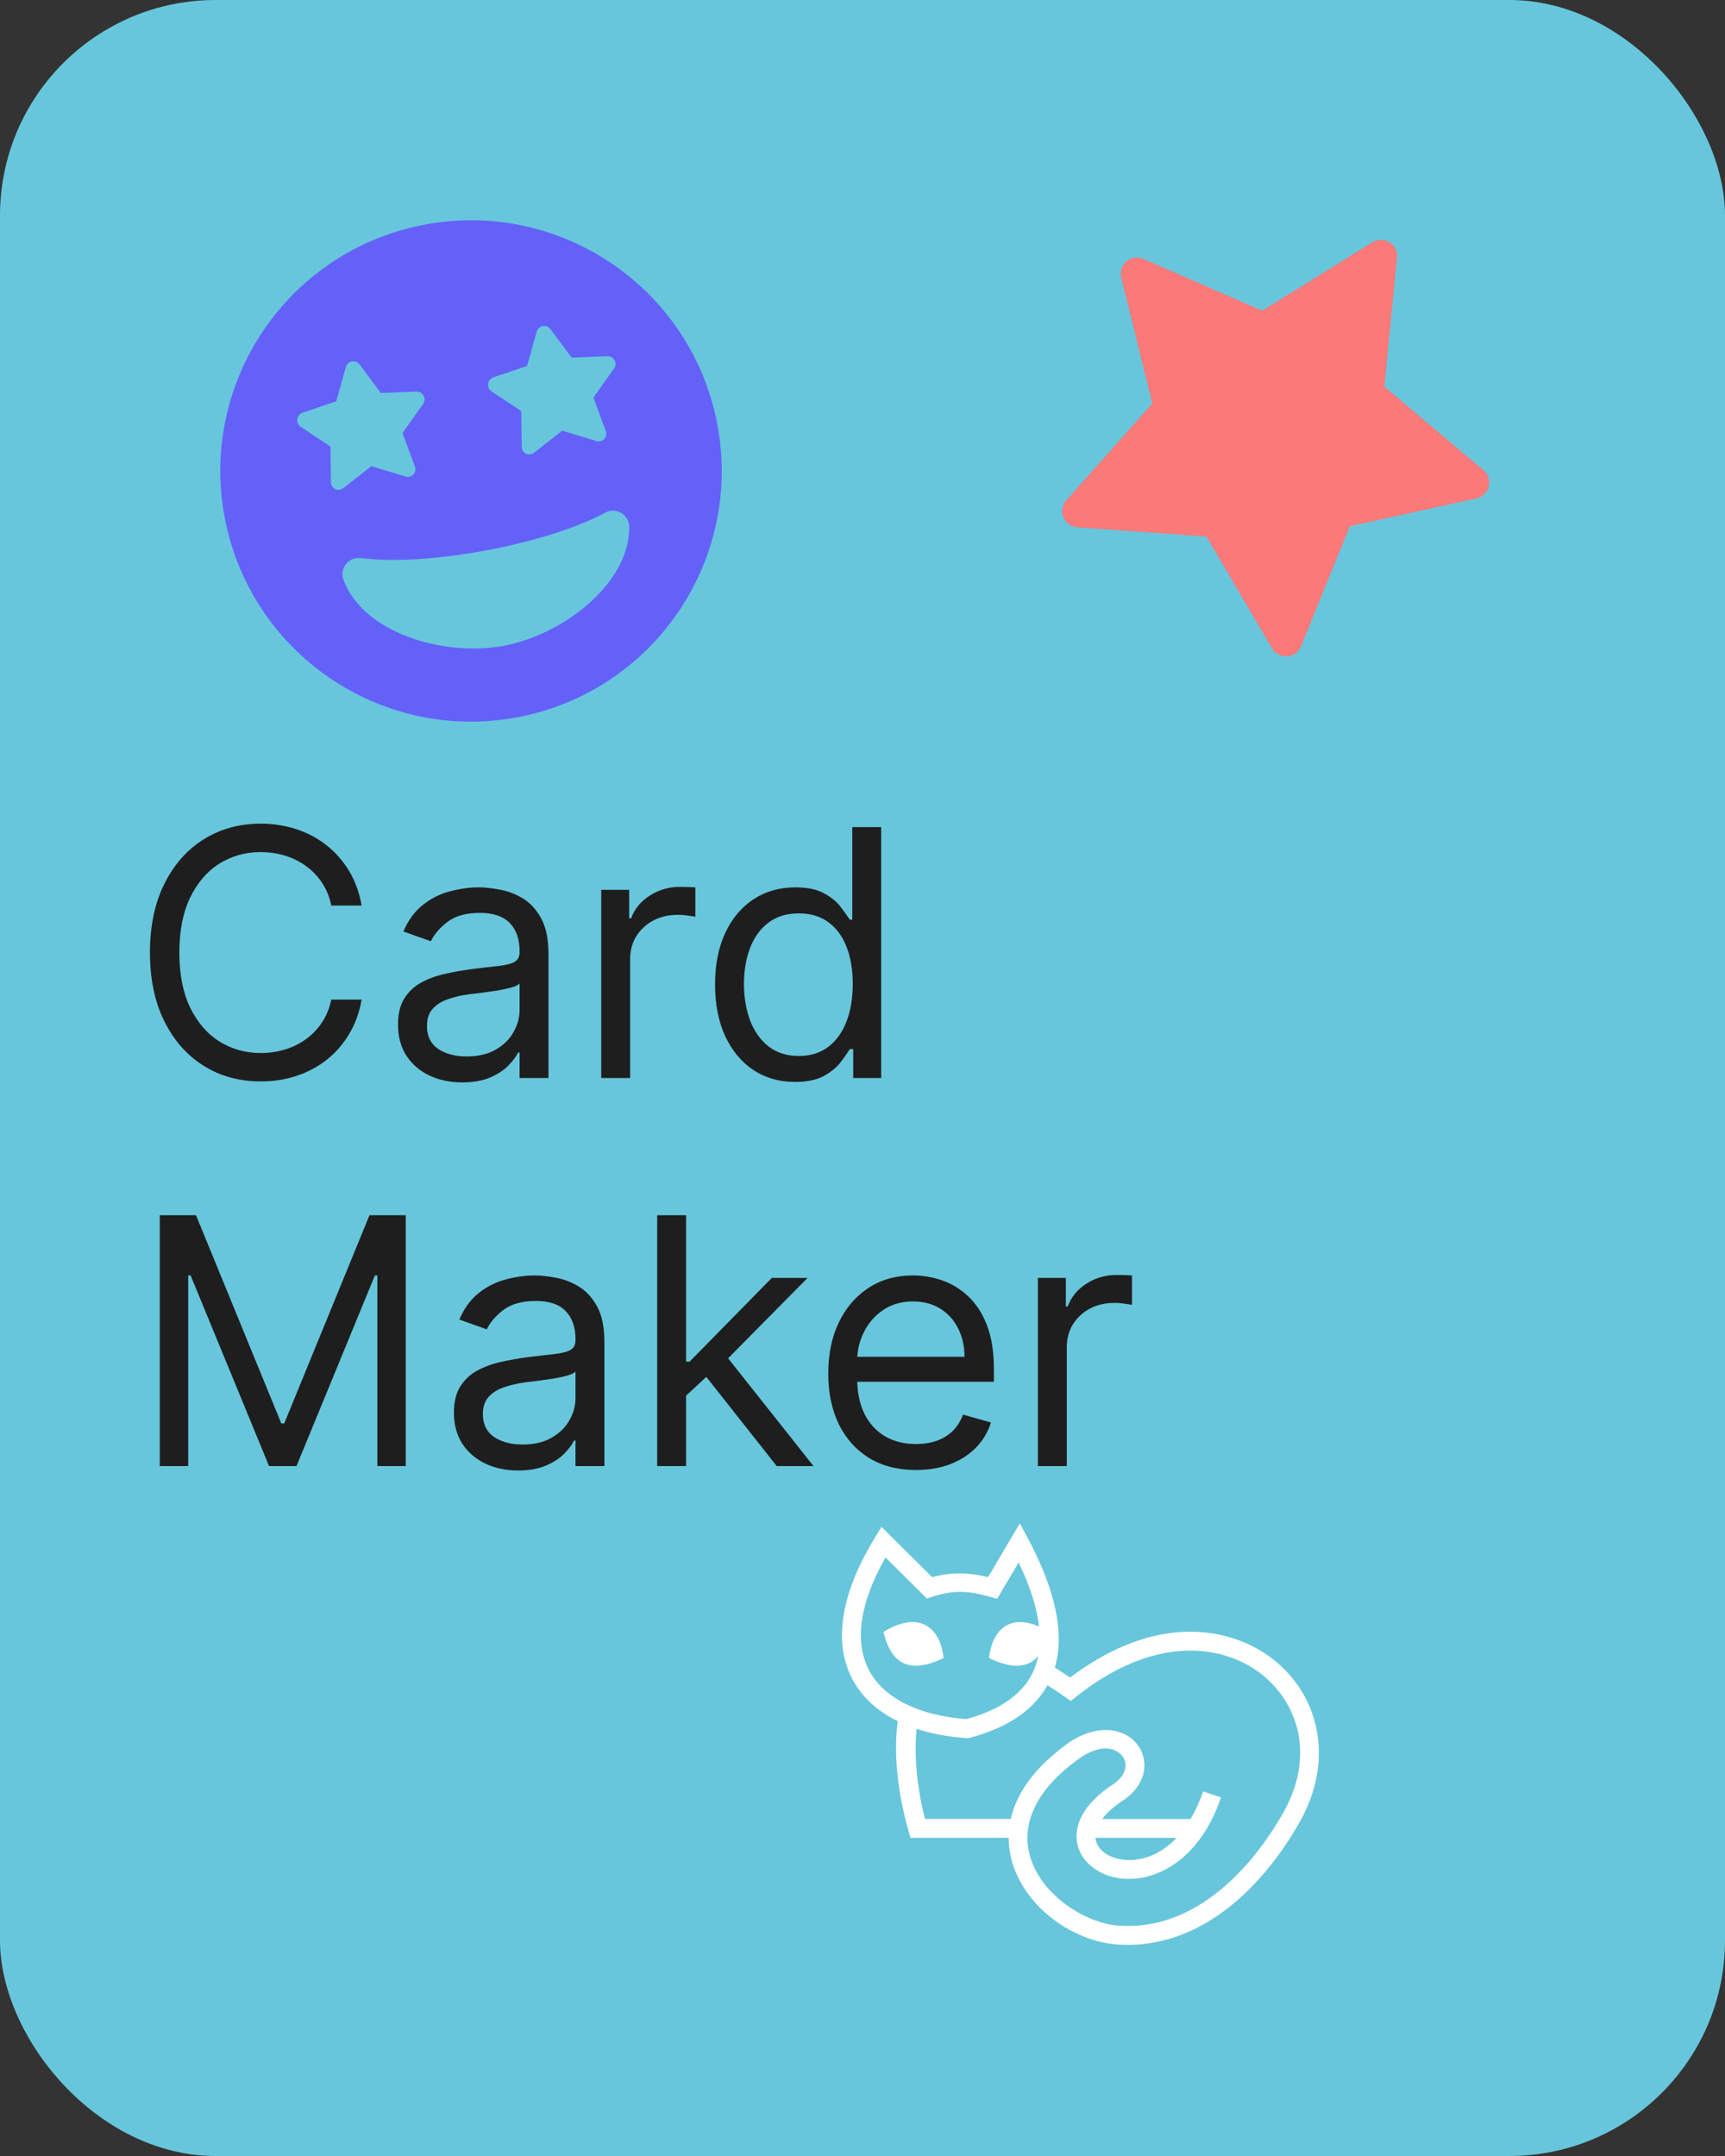 <svg width="40" height="50" viewBox="0 0 40 50" fill="none" xmlns="http://www.w3.org/2000/svg">
<rect x="0" y="0" width="40" height="50" fill="#333333" stroke="none"/>
<rect width="40" height="50" rx="5" fill="#67C6DB"/>
<path d="M34.399 10.905L32.1 8.967L32.394 5.975C32.402 5.893 32.383 5.81 32.339 5.741C32.23 5.565 31.999 5.511 31.823 5.619L29.269 7.207L26.514 6.004C26.438 5.971 26.354 5.964 26.274 5.983C26.178 6.007 26.095 6.069 26.043 6.154C25.992 6.239 25.976 6.341 26 6.438L26.721 9.357L24.724 11.605C24.677 11.658 24.647 11.722 24.635 11.791C24.623 11.86 24.631 11.931 24.657 11.995C24.683 12.06 24.727 12.116 24.784 12.158C24.841 12.198 24.908 12.223 24.977 12.228L27.976 12.444L29.498 15.038C29.539 15.109 29.604 15.164 29.68 15.195C29.872 15.273 30.09 15.181 30.168 14.989L31.301 12.204L34.237 11.558C34.317 11.54 34.39 11.497 34.443 11.433C34.578 11.276 34.557 11.039 34.399 10.905Z" fill="#FB7979"/>
<path d="M8.386 21H7.682C7.64 20.797 7.567 20.619 7.463 20.466C7.361 20.312 7.236 20.184 7.088 20.079C6.942 19.974 6.78 19.894 6.602 19.841C6.424 19.788 6.239 19.761 6.045 19.761C5.693 19.761 5.374 19.85 5.088 20.028C4.804 20.206 4.578 20.469 4.409 20.815C4.242 21.162 4.159 21.587 4.159 22.091C4.159 22.595 4.242 23.02 4.409 23.366C4.578 23.713 4.804 23.975 5.088 24.153C5.374 24.331 5.693 24.421 6.045 24.421C6.239 24.421 6.424 24.394 6.602 24.341C6.78 24.288 6.942 24.209 7.088 24.105C7.236 23.999 7.361 23.869 7.463 23.716C7.567 23.561 7.64 23.383 7.682 23.182H8.386C8.333 23.479 8.237 23.745 8.097 23.98C7.956 24.215 7.782 24.415 7.574 24.579C7.366 24.742 7.132 24.866 6.872 24.952C6.615 25.037 6.339 25.079 6.045 25.079C5.549 25.079 5.108 24.958 4.722 24.716C4.335 24.474 4.031 24.129 3.81 23.682C3.588 23.235 3.477 22.704 3.477 22.091C3.477 21.477 3.588 20.947 3.81 20.5C4.031 20.053 4.335 19.708 4.722 19.466C5.108 19.224 5.549 19.102 6.045 19.102C6.339 19.102 6.615 19.145 6.872 19.23C7.132 19.315 7.366 19.44 7.574 19.605C7.782 19.768 7.956 19.967 8.097 20.202C8.237 20.435 8.333 20.701 8.386 21ZM10.718 25.102C10.441 25.102 10.191 25.05 9.965 24.946C9.74 24.84 9.561 24.688 9.428 24.489C9.296 24.288 9.229 24.046 9.229 23.761C9.229 23.511 9.279 23.309 9.377 23.153C9.476 22.996 9.607 22.873 9.772 22.784C9.937 22.695 10.119 22.629 10.318 22.585C10.518 22.54 10.72 22.504 10.923 22.477C11.188 22.443 11.403 22.418 11.568 22.401C11.734 22.382 11.855 22.35 11.931 22.307C12.009 22.263 12.048 22.188 12.048 22.079V22.057C12.048 21.776 11.971 21.559 11.818 21.403C11.666 21.248 11.436 21.171 11.127 21.171C10.807 21.171 10.556 21.241 10.374 21.381C10.193 21.521 10.065 21.671 9.991 21.829L9.354 21.602C9.468 21.337 9.62 21.131 9.809 20.983C10 20.833 10.209 20.729 10.434 20.671C10.661 20.61 10.885 20.579 11.104 20.579C11.245 20.579 11.405 20.597 11.587 20.631C11.771 20.663 11.948 20.73 12.119 20.832C12.291 20.935 12.434 21.089 12.548 21.296C12.661 21.502 12.718 21.778 12.718 22.125V25H12.048V24.409H12.014C11.968 24.504 11.892 24.605 11.786 24.713C11.68 24.821 11.539 24.913 11.363 24.989C11.187 25.064 10.972 25.102 10.718 25.102ZM10.82 24.5C11.085 24.5 11.309 24.448 11.491 24.344C11.675 24.24 11.813 24.105 11.905 23.94C12 23.776 12.048 23.602 12.048 23.421V22.807C12.019 22.841 11.957 22.872 11.86 22.901C11.765 22.927 11.655 22.951 11.53 22.972C11.407 22.991 11.287 23.008 11.17 23.023C11.054 23.036 10.96 23.047 10.889 23.057C10.714 23.079 10.551 23.116 10.4 23.168C10.25 23.217 10.129 23.292 10.036 23.392C9.945 23.491 9.9 23.625 9.9 23.796C9.9 24.028 9.986 24.204 10.158 24.324C10.333 24.441 10.553 24.5 10.82 24.5ZM13.942 25V20.636H14.589V21.296H14.635C14.714 21.079 14.858 20.904 15.067 20.77C15.275 20.635 15.51 20.568 15.771 20.568C15.82 20.568 15.882 20.569 15.956 20.571C16.03 20.573 16.086 20.576 16.124 20.579V21.261C16.101 21.256 16.049 21.247 15.967 21.236C15.888 21.223 15.803 21.216 15.714 21.216C15.502 21.216 15.313 21.26 15.146 21.349C14.982 21.437 14.851 21.558 14.754 21.713C14.66 21.866 14.612 22.042 14.612 22.239V25H13.942ZM18.433 25.091C18.07 25.091 17.749 24.999 17.47 24.815C17.192 24.63 16.974 24.368 16.817 24.031C16.66 23.692 16.581 23.292 16.581 22.829C16.581 22.371 16.66 21.974 16.817 21.636C16.974 21.299 17.193 21.039 17.473 20.855C17.753 20.671 18.077 20.579 18.445 20.579C18.729 20.579 18.953 20.627 19.118 20.722C19.285 20.814 19.412 20.921 19.499 21.04C19.588 21.157 19.657 21.254 19.706 21.329H19.763V19.182H20.433V25H19.785V24.329H19.706C19.657 24.409 19.587 24.509 19.496 24.631C19.405 24.75 19.275 24.857 19.107 24.952C18.938 25.044 18.713 25.091 18.433 25.091ZM18.524 24.489C18.793 24.489 19.02 24.419 19.206 24.278C19.392 24.136 19.533 23.94 19.629 23.69C19.726 23.438 19.774 23.148 19.774 22.818C19.774 22.492 19.727 22.207 19.632 21.963C19.537 21.717 19.397 21.526 19.212 21.389C19.026 21.251 18.797 21.182 18.524 21.182C18.24 21.182 18.003 21.255 17.814 21.401C17.626 21.544 17.485 21.741 17.391 21.989C17.298 22.235 17.251 22.511 17.251 22.818C17.251 23.129 17.299 23.411 17.393 23.665C17.49 23.917 17.632 24.117 17.82 24.267C18.009 24.415 18.244 24.489 18.524 24.489Z" fill="#1E1E1E"/>
<path d="M3.705 28.182H4.545L6.523 33.011H6.591L8.568 28.182H9.409V34H8.75V29.579H8.693L6.875 34H6.239L4.42 29.579H4.364V34H3.705V28.182ZM12.015 34.102C11.738 34.102 11.488 34.05 11.262 33.946C11.037 33.84 10.858 33.688 10.725 33.489C10.593 33.288 10.526 33.045 10.526 32.761C10.526 32.511 10.575 32.309 10.674 32.153C10.773 31.996 10.904 31.873 11.069 31.784C11.234 31.695 11.415 31.629 11.614 31.585C11.815 31.54 12.017 31.504 12.22 31.477C12.485 31.443 12.7 31.418 12.864 31.401C13.031 31.382 13.152 31.35 13.228 31.307C13.306 31.263 13.345 31.188 13.345 31.079V31.057C13.345 30.776 13.268 30.559 13.114 30.403C12.963 30.248 12.733 30.171 12.424 30.171C12.104 30.171 11.853 30.241 11.671 30.381C11.489 30.521 11.361 30.671 11.288 30.829L10.651 30.602C10.765 30.337 10.916 30.131 11.106 29.983C11.297 29.833 11.505 29.729 11.731 29.671C11.958 29.61 12.182 29.579 12.401 29.579C12.541 29.579 12.702 29.597 12.884 29.631C13.068 29.663 13.245 29.73 13.415 29.832C13.588 29.935 13.731 30.089 13.845 30.296C13.958 30.502 14.015 30.778 14.015 31.125V34H13.345V33.409H13.31C13.265 33.504 13.189 33.605 13.083 33.713C12.977 33.821 12.836 33.913 12.66 33.989C12.484 34.064 12.269 34.102 12.015 34.102ZM12.117 33.5C12.382 33.5 12.606 33.448 12.788 33.344C12.971 33.24 13.11 33.105 13.202 32.94C13.297 32.776 13.345 32.602 13.345 32.42V31.807C13.316 31.841 13.254 31.872 13.157 31.901C13.062 31.927 12.952 31.951 12.827 31.972C12.704 31.991 12.584 32.008 12.467 32.023C12.351 32.036 12.257 32.047 12.185 32.057C12.011 32.08 11.848 32.117 11.697 32.168C11.547 32.217 11.426 32.292 11.333 32.392C11.242 32.49 11.197 32.625 11.197 32.795C11.197 33.028 11.283 33.205 11.455 33.324C11.63 33.441 11.85 33.5 12.117 33.5ZM15.864 32.409L15.852 31.579H15.989L17.898 29.636H18.727L16.693 31.693H16.636L15.864 32.409ZM15.239 34V28.182H15.909V34H15.239ZM18.011 34L16.307 31.841L16.784 31.375L18.864 34H18.011ZM21.24 34.091C20.82 34.091 20.457 33.998 20.152 33.812C19.849 33.625 19.615 33.364 19.45 33.028C19.287 32.691 19.206 32.299 19.206 31.852C19.206 31.405 19.287 31.011 19.45 30.671C19.615 30.328 19.844 30.061 20.138 29.869C20.433 29.676 20.778 29.579 21.172 29.579C21.399 29.579 21.624 29.617 21.845 29.693C22.067 29.769 22.268 29.892 22.45 30.062C22.632 30.231 22.777 30.454 22.885 30.733C22.993 31.011 23.047 31.354 23.047 31.761V32.045H19.683V31.466H22.365C22.365 31.22 22.316 31 22.217 30.807C22.121 30.614 21.983 30.461 21.803 30.349C21.625 30.238 21.414 30.182 21.172 30.182C20.905 30.182 20.674 30.248 20.479 30.381C20.285 30.511 20.137 30.682 20.033 30.892C19.928 31.102 19.876 31.328 19.876 31.568V31.954C19.876 32.284 19.933 32.563 20.047 32.793C20.162 33.02 20.322 33.193 20.527 33.312C20.732 33.43 20.969 33.489 21.24 33.489C21.416 33.489 21.575 33.464 21.717 33.415C21.861 33.364 21.985 33.288 22.09 33.188C22.194 33.085 22.274 32.958 22.331 32.807L22.979 32.989C22.91 33.208 22.796 33.401 22.635 33.568C22.474 33.733 22.275 33.862 22.038 33.955C21.802 34.045 21.535 34.091 21.24 34.091ZM24.067 34V29.636H24.715V30.296H24.76C24.84 30.079 24.983 29.904 25.192 29.77C25.4 29.635 25.635 29.568 25.896 29.568C25.945 29.568 26.007 29.569 26.081 29.571C26.155 29.573 26.211 29.576 26.249 29.579V30.261C26.226 30.256 26.174 30.247 26.092 30.236C26.013 30.223 25.928 30.216 25.84 30.216C25.627 30.216 25.438 30.26 25.271 30.349C25.107 30.437 24.976 30.558 24.879 30.713C24.785 30.866 24.737 31.042 24.737 31.239V34H24.067Z" fill="#1E1E1E"/>
<g clip-path="url(#clip0_11_11)">
<path d="M9.86 5.207C6.703 5.794 4.621 8.827 5.207 11.984C5.794 15.141 8.827 17.223 11.984 16.637C15.141 16.05 17.224 13.017 16.637 9.86C16.05 6.703 13.017 4.621 9.86 5.207ZM7.014 9.572L7.797 9.307L8.019 8.513C8.061 8.367 8.248 8.332 8.339 8.453L8.832 9.115L9.657 9.081C9.805 9.077 9.899 9.241 9.813 9.367L9.333 10.042L9.621 10.821C9.67 10.959 9.546 11.097 9.401 11.05L8.613 10.81L7.961 11.32C7.843 11.416 7.678 11.332 7.674 11.185L7.663 10.355L6.972 9.897C6.846 9.808 6.876 9.622 7.014 9.572ZM11.676 14.978C10.279 15.237 8.412 14.671 7.963 13.444C7.866 13.18 8.085 12.908 8.363 12.942C9.1 13.037 10.159 12.971 11.265 12.766C12.371 12.56 13.382 12.241 14.036 11.888C14.285 11.754 14.583 11.932 14.59 12.212C14.611 13.519 13.072 14.718 11.676 14.978ZM14.24 8.544L13.76 9.22L14.047 9.998C14.097 10.137 13.972 10.274 13.828 10.227L13.037 9.988L12.386 10.498C12.268 10.594 12.102 10.51 12.098 10.363L12.087 9.533L11.396 9.075C11.273 8.988 11.3 8.802 11.439 8.752L12.222 8.487L12.444 7.693C12.486 7.547 12.672 7.512 12.764 7.633L13.257 8.295L14.082 8.261C14.231 8.255 14.326 8.418 14.24 8.544Z" fill="#6461F9"/>
</g>
<path d="M23.648 35.329L23.45 35.663L22.913 36.574C22.483 36.472 22.084 36.448 21.615 36.577L20.638 35.605L20.441 35.41L20.297 35.646C19.452 37.02 19.33 38.157 19.784 38.975C20.01 39.383 20.367 39.696 20.817 39.916C20.714 40.689 20.82 41.593 21.067 42.462L21.112 42.621H23.389C23.39 42.935 23.464 43.237 23.594 43.509C24.02 44.407 24.993 45.028 25.905 45.094C26.905 45.166 27.779 44.795 28.487 44.24C29.195 43.685 29.747 42.946 30.14 42.249C30.775 41.124 30.686 39.966 30.123 39.127C29.596 38.34 28.661 37.832 27.571 37.842C27.498 37.842 27.425 37.845 27.351 37.85C26.566 37.906 25.695 38.237 24.815 38.904C24.693 38.821 24.575 38.745 24.46 38.674C24.674 37.946 24.526 36.968 23.832 35.671L23.648 35.329L23.648 35.329ZM20.533 36.118L21.396 36.977L21.492 37.072L21.618 37.031C22.134 36.864 22.462 36.894 22.961 37.033L23.123 37.078L23.208 36.933L23.622 36.234C23.901 36.82 24.047 37.311 24.094 37.722C23.406 37.417 22.998 37.816 22.935 38.452C23.492 38.721 23.848 38.669 24.073 38.408C24.046 38.546 24.004 38.672 23.95 38.785C23.675 39.361 23.071 39.687 22.409 39.868C21.319 39.786 20.517 39.395 20.167 38.763C19.835 38.165 19.873 37.292 20.533 36.118ZM21.163 37.617C20.972 37.616 20.745 37.687 20.486 37.847C20.65 38.529 21.035 38.86 21.88 38.452C21.832 37.967 21.583 37.62 21.163 37.617L21.163 37.617ZM27.575 38.28C28.527 38.271 29.316 38.71 29.759 39.371C30.232 40.076 30.323 41.034 29.759 42.034C29.387 42.693 28.863 43.388 28.217 43.895C27.571 44.402 26.812 44.72 25.938 44.657C25.209 44.604 24.335 44.048 23.989 43.322C23.817 42.958 23.765 42.56 23.904 42.135C24.042 41.71 24.377 41.248 25.014 40.79C25.514 40.43 25.86 40.536 26.009 40.705C26.083 40.789 26.115 40.892 26.093 41.009C26.071 41.125 25.991 41.262 25.797 41.39C25.209 41.777 24.938 42.221 24.965 42.64C24.992 43.059 25.318 43.379 25.727 43.507C26.546 43.763 27.762 43.31 28.313 41.685L27.898 41.544C27.814 41.792 27.715 42.002 27.608 42.184H25.559C25.658 42.051 25.809 41.906 26.038 41.756C26.31 41.576 26.475 41.339 26.523 41.091C26.57 40.844 26.496 40.594 26.337 40.414C26.017 40.054 25.381 39.987 24.758 40.434C24.066 40.931 23.661 41.465 23.488 42C23.468 42.061 23.452 42.122 23.438 42.183H21.449C21.262 41.458 21.194 40.717 21.254 40.094C21.606 40.209 21.997 40.281 22.415 40.309L22.45 40.311L22.486 40.303C23.189 40.116 23.91 39.764 24.289 39.082C24.42 39.164 24.555 39.253 24.695 39.352L24.829 39.446L24.958 39.345C25.826 38.654 26.66 38.338 27.382 38.287C27.447 38.282 27.511 38.28 27.575 38.28V38.28ZM25.403 42.622H27.284C26.802 43.13 26.236 43.207 25.858 43.089C25.581 43.002 25.421 42.826 25.403 42.622V42.622Z" fill="white"/>
<defs>
<clipPath id="clip0_11_11">
<rect width="12" height="12" fill="white" transform="translate(7.882 3) rotate(24.009)"/>
</clipPath>
</defs>
</svg>
